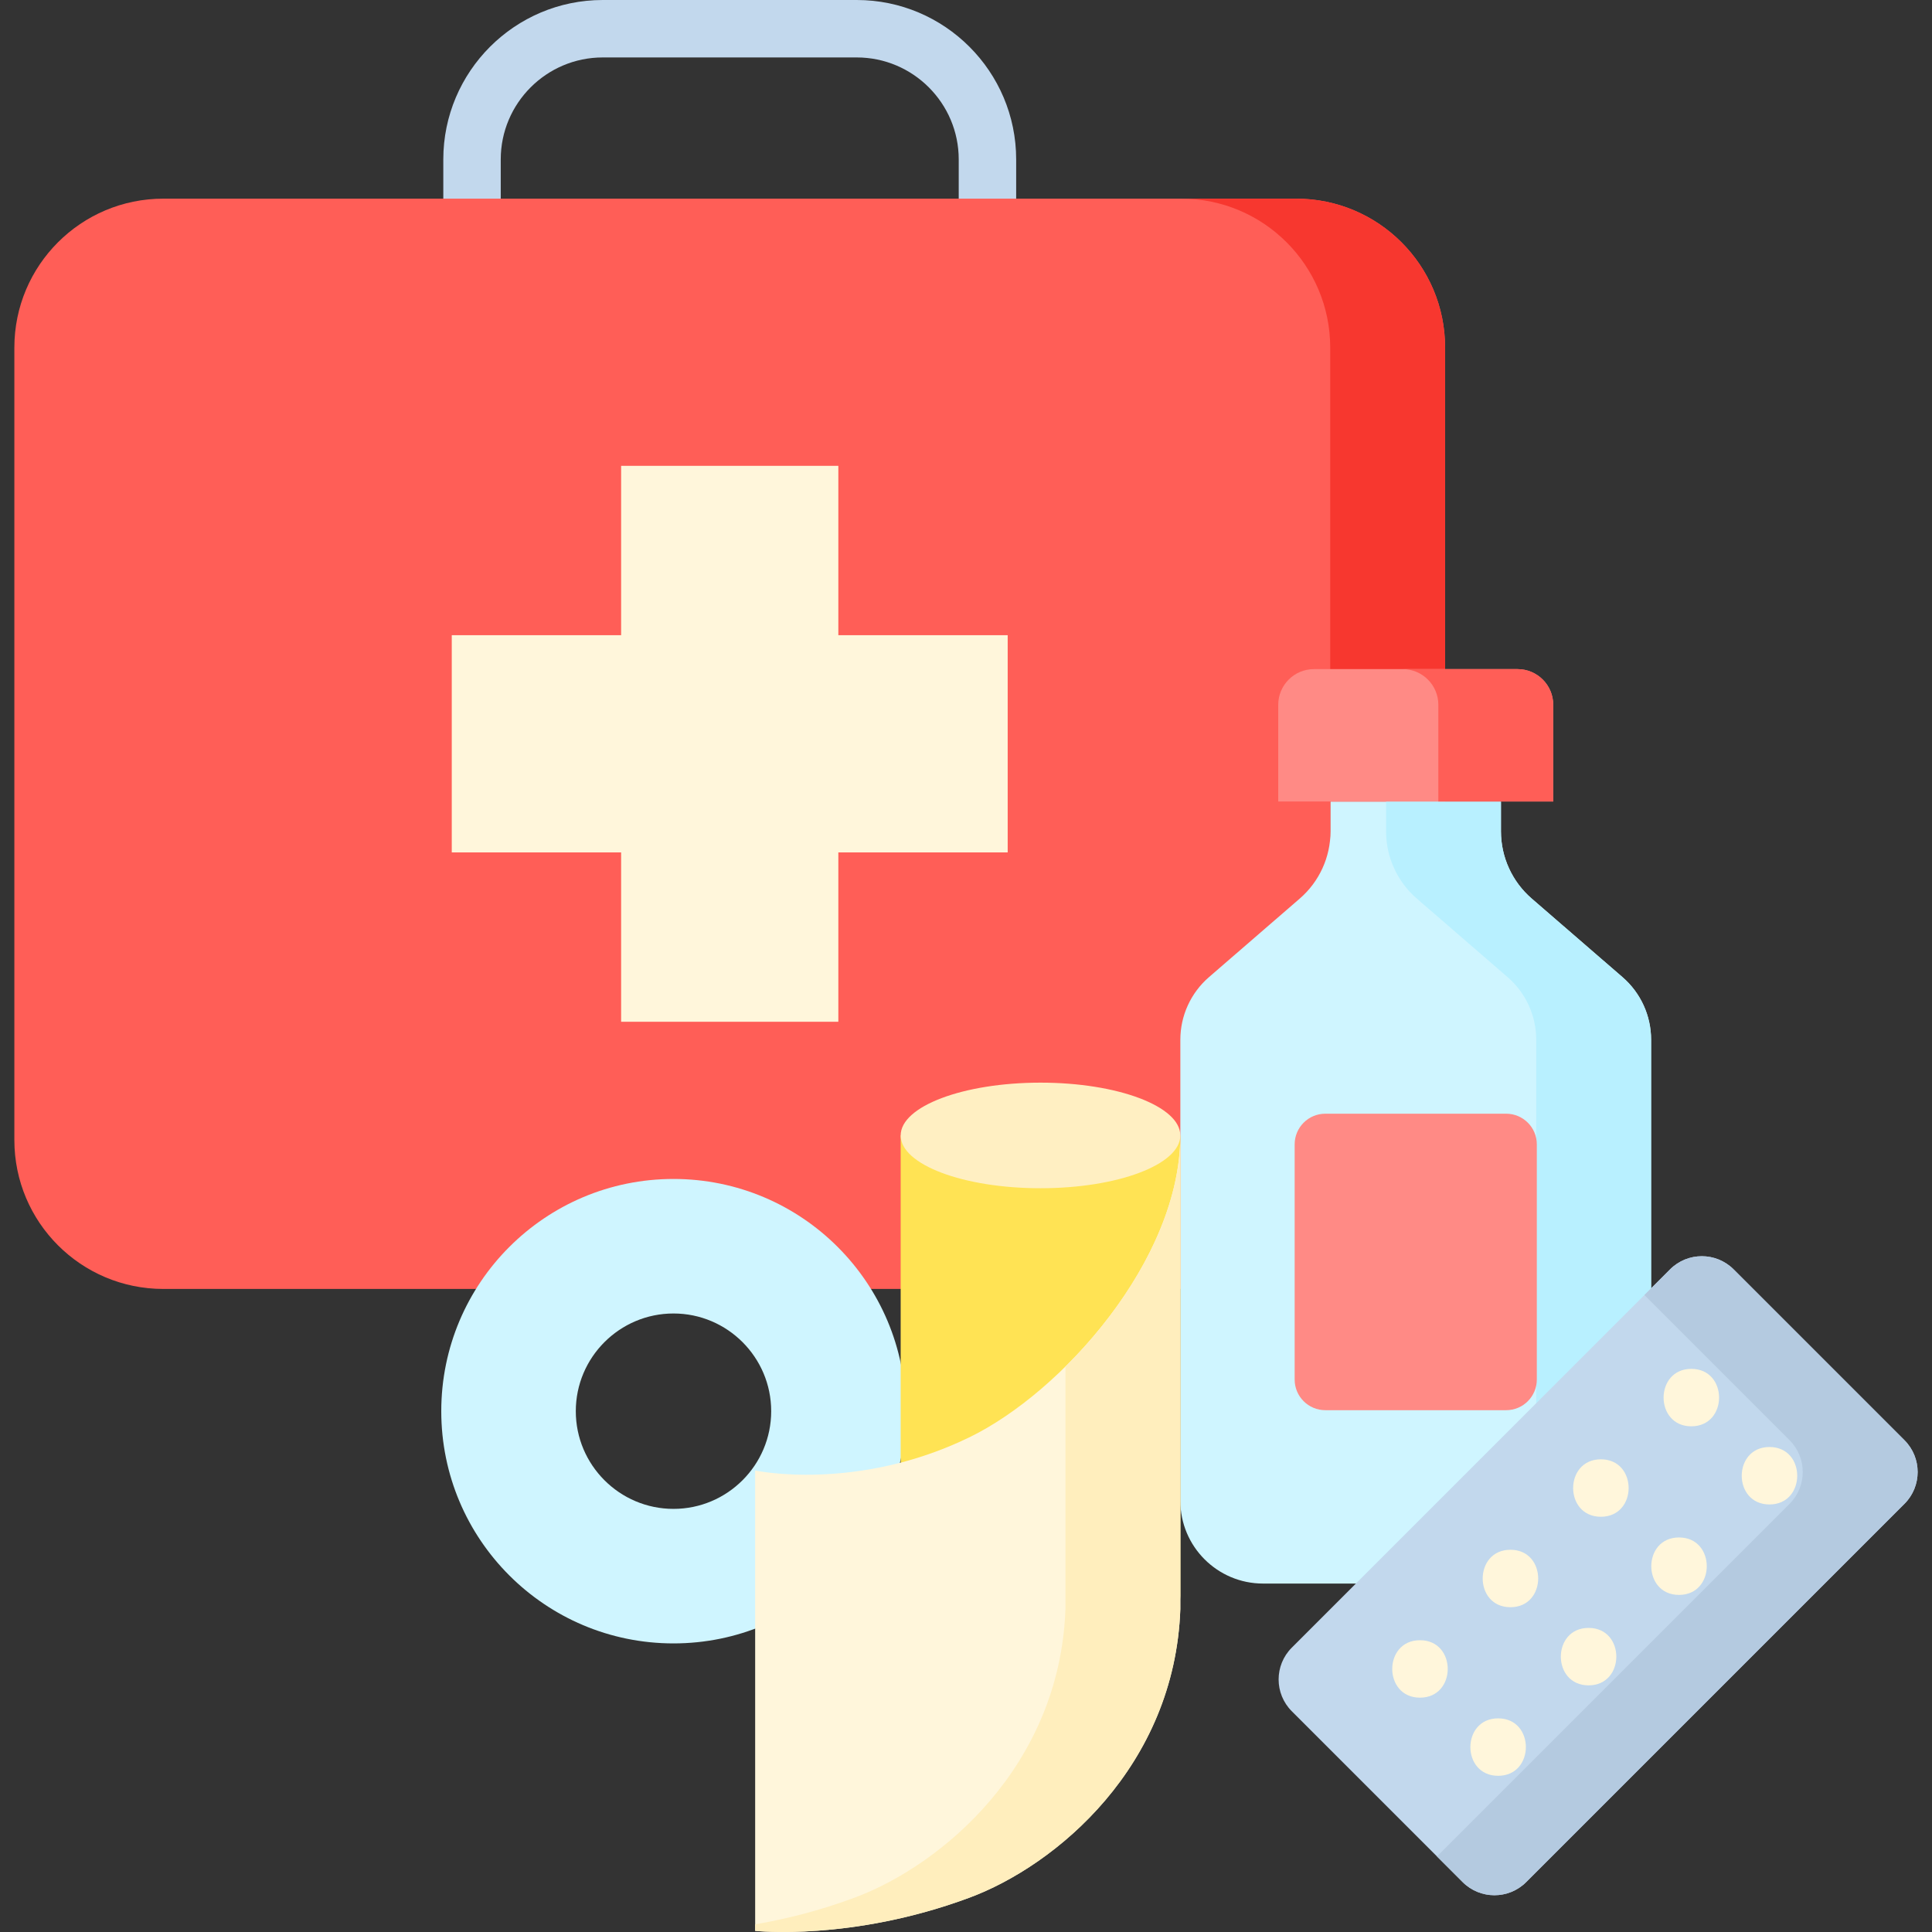 <svg id="Layer_1" enable-background="new 0 0 504.5 504.5" height="512" viewBox="0 0 504.5 504.5" width="512" xmlns="http://www.w3.org/2000/svg"><rect x="0" y="0" width="504.5" height="504.5" fill="#333333" stroke="none"/><g><g><g><g><path d="m257.85 68.069c-4.143 0-7.5-3.358-7.5-7.5v-18.936c0-14.686-11.948-26.633-26.633-26.633h-66.327c-14.686 0-26.633 11.947-26.633 26.633v18.936c0 4.142-3.357 7.5-7.5 7.5s-7.5-3.358-7.5-7.5v-18.936c0-22.957 18.677-41.633 41.633-41.633h66.327c22.956 0 41.633 18.676 41.633 41.633v18.936c0 4.142-3.358 7.5-7.5 7.5z" fill="#c2d8ed"/></g><path d="m377.357 90.768v206.919c0 21.48-17.413 38.892-38.892 38.892h-295.823c-21.48 0-38.892-17.413-38.892-38.892v-206.919c0-21.48 17.413-38.892 38.892-38.892h295.822c21.48 0 38.893 17.412 38.893 38.892z" fill="#ff5e57"/><path d="m338.464 51.876h-30c21.48 0 38.892 17.413 38.892 38.892v206.919c0 21.48-17.413 38.892-38.892 38.892h30c21.48 0 38.892-17.413 38.892-38.892v-206.919c.001-21.479-17.412-38.892-38.892-38.892z" fill="#f7372f"/><path d="m263.137 165.867h-44.223v-44.224h-56.721v44.224h-44.224v56.721h44.224v44.224h56.721v-44.224h44.223z" fill="#fff6db"/></g></g><g><g><path d="m423.685 255.161-23.722-20.528c-5.093-4.407-8.02-10.81-8.02-17.545v-7.768h-44.511v7.768c0 6.735-2.927 13.138-8.02 17.546l-23.722 20.528c-4.742 4.104-7.467 10.066-7.467 16.338v120.406c0 11.933 9.673 21.606 21.606 21.606h79.716c11.933 0 21.606-9.673 21.606-21.606v-120.407c.002-6.272-2.723-12.234-7.466-16.338z" fill="#cff5ff"/><path d="m423.685 255.161-23.722-20.528c-5.093-4.407-8.02-10.81-8.02-17.545v-7.768h-30v7.768c0 6.735 2.927 13.138 8.02 17.545l23.722 20.528c4.742 4.104 7.468 10.066 7.468 16.338v120.406c0 11.933-9.673 21.606-21.606 21.606h30c11.933 0 21.606-9.673 21.606-21.606v-120.406c0-6.272-2.725-12.234-7.468-16.338z" fill="#b8f0ff"/><path d="m393.297 368.241h-47.216c-4.424 0-8.011-3.587-8.011-8.011v-61.4c0-4.424 3.586-8.011 8.011-8.011h47.216c4.424 0 8.011 3.587 8.011 8.011v61.4c-.001 4.425-3.587 8.011-8.011 8.011z" fill="#ff8a85"/><path d="m405.592 209.297h-71.807v-25.249c0-5.15 4.175-9.324 9.324-9.324h53.159c5.15 0 9.324 4.175 9.324 9.324z" fill="#ff8a85"/><path d="m396.268 174.723h-30c5.149 0 9.324 4.175 9.324 9.324v25.25h30v-25.25c0-5.149-4.175-9.324-9.324-9.324z" fill="#ff5e57"/></g><g><path d="m497.31 392.691-98.77 98.77c-4.586 4.586-12.022 4.586-16.609 0l-44.607-44.607c-4.586-4.586-4.586-12.022 0-16.609l98.77-98.77c4.586-4.586 12.022-4.586 16.609 0l44.607 44.607c4.587 4.587 4.587 12.023 0 16.609z" fill="#c2d8ed"/><path d="m497.31 376.082-44.607-44.607c-4.586-4.586-12.022-4.586-16.609 0l-6.696 6.696 37.911 37.911c4.586 4.586 4.586 12.022 0 16.609l-92.074 92.074 6.696 6.696c4.586 4.586 12.022 4.586 16.609 0l98.77-98.77c4.587-4.587 4.587-12.022 0-16.609z" fill="#b4cae0"/><g><g><g><path d="m370.799 443.307c9.652 0 9.668-15 0-15-9.652 0-9.668 15 0 15z" fill="#fff6db"/></g><g><path d="m394.418 419.688c9.652 0 9.668-15 0-15-9.652 0-9.668 15 0 15z" fill="#fff6db"/></g><g><path d="m418.037 396.069c9.652 0 9.668-15 0-15-9.652 0-9.667 15 0 15z" fill="#fff6db"/></g><g><path d="m441.656 372.45c9.652 0 9.668-15 0-15-9.651 0-9.667 15 0 15z" fill="#fff6db"/></g></g><g><g><path d="m391.204 463.712c9.652 0 9.668-15 0-15-9.652 0-9.668 15 0 15z" fill="#fff6db"/></g><g><path d="m414.823 440.093c9.652 0 9.668-15 0-15-9.651 0-9.667 15 0 15z" fill="#fff6db"/></g><g><path d="m438.442 416.474c9.652 0 9.668-15 0-15-9.651 0-9.667 15 0 15z" fill="#fff6db"/></g><g><path d="m462.062 392.855c9.652 0 9.668-15 0-15-9.652 0-9.668 15 0 15z" fill="#fff6db"/></g></g></g></g></g><g><path d="m175.869 307.859c-33.491 0-60.641 27.15-60.641 60.641s27.15 60.641 60.641 60.641 60.641-27.15 60.641-60.641-27.15-60.641-60.641-60.641zm0 86.152c-14.067 0-25.511-11.444-25.511-25.511s11.445-25.511 25.511-25.511 25.511 11.444 25.511 25.511-11.444 25.511-25.511 25.511z" fill="#cff5ff"/><g><path d="m235.191 296.496v120.214c0 7.614 16.347 13.786 36.513 13.786 20.165 0 36.513-6.172 36.513-13.786v-120.214z" fill="#ffe354"/><path d="m308.217 420.202c-1.471 40.99-32.351 66.908-55.144 75.363-30.744 11.405-55.879 8.639-55.879 8.639v-120.213s26.373 5.667 55.879-8.639c24.263-11.764 55.144-46.321 55.144-78.856z" fill="#fff6db"/><path d="m278.217 356.834v63.369c-1.47 40.99-32.351 66.908-55.144 75.363-9.327 3.46-18.13 5.61-25.879 6.934v1.705s25.136 2.766 55.879-8.639c22.793-8.455 53.674-34.373 55.144-75.363v-123.707c0 21.66-13.691 44.207-30 60.338z" fill="#ffeebd"/><ellipse cx="271.704" cy="296.496" fill="#ffefc2" rx="36.513" ry="13.786"/></g></g></g></svg>